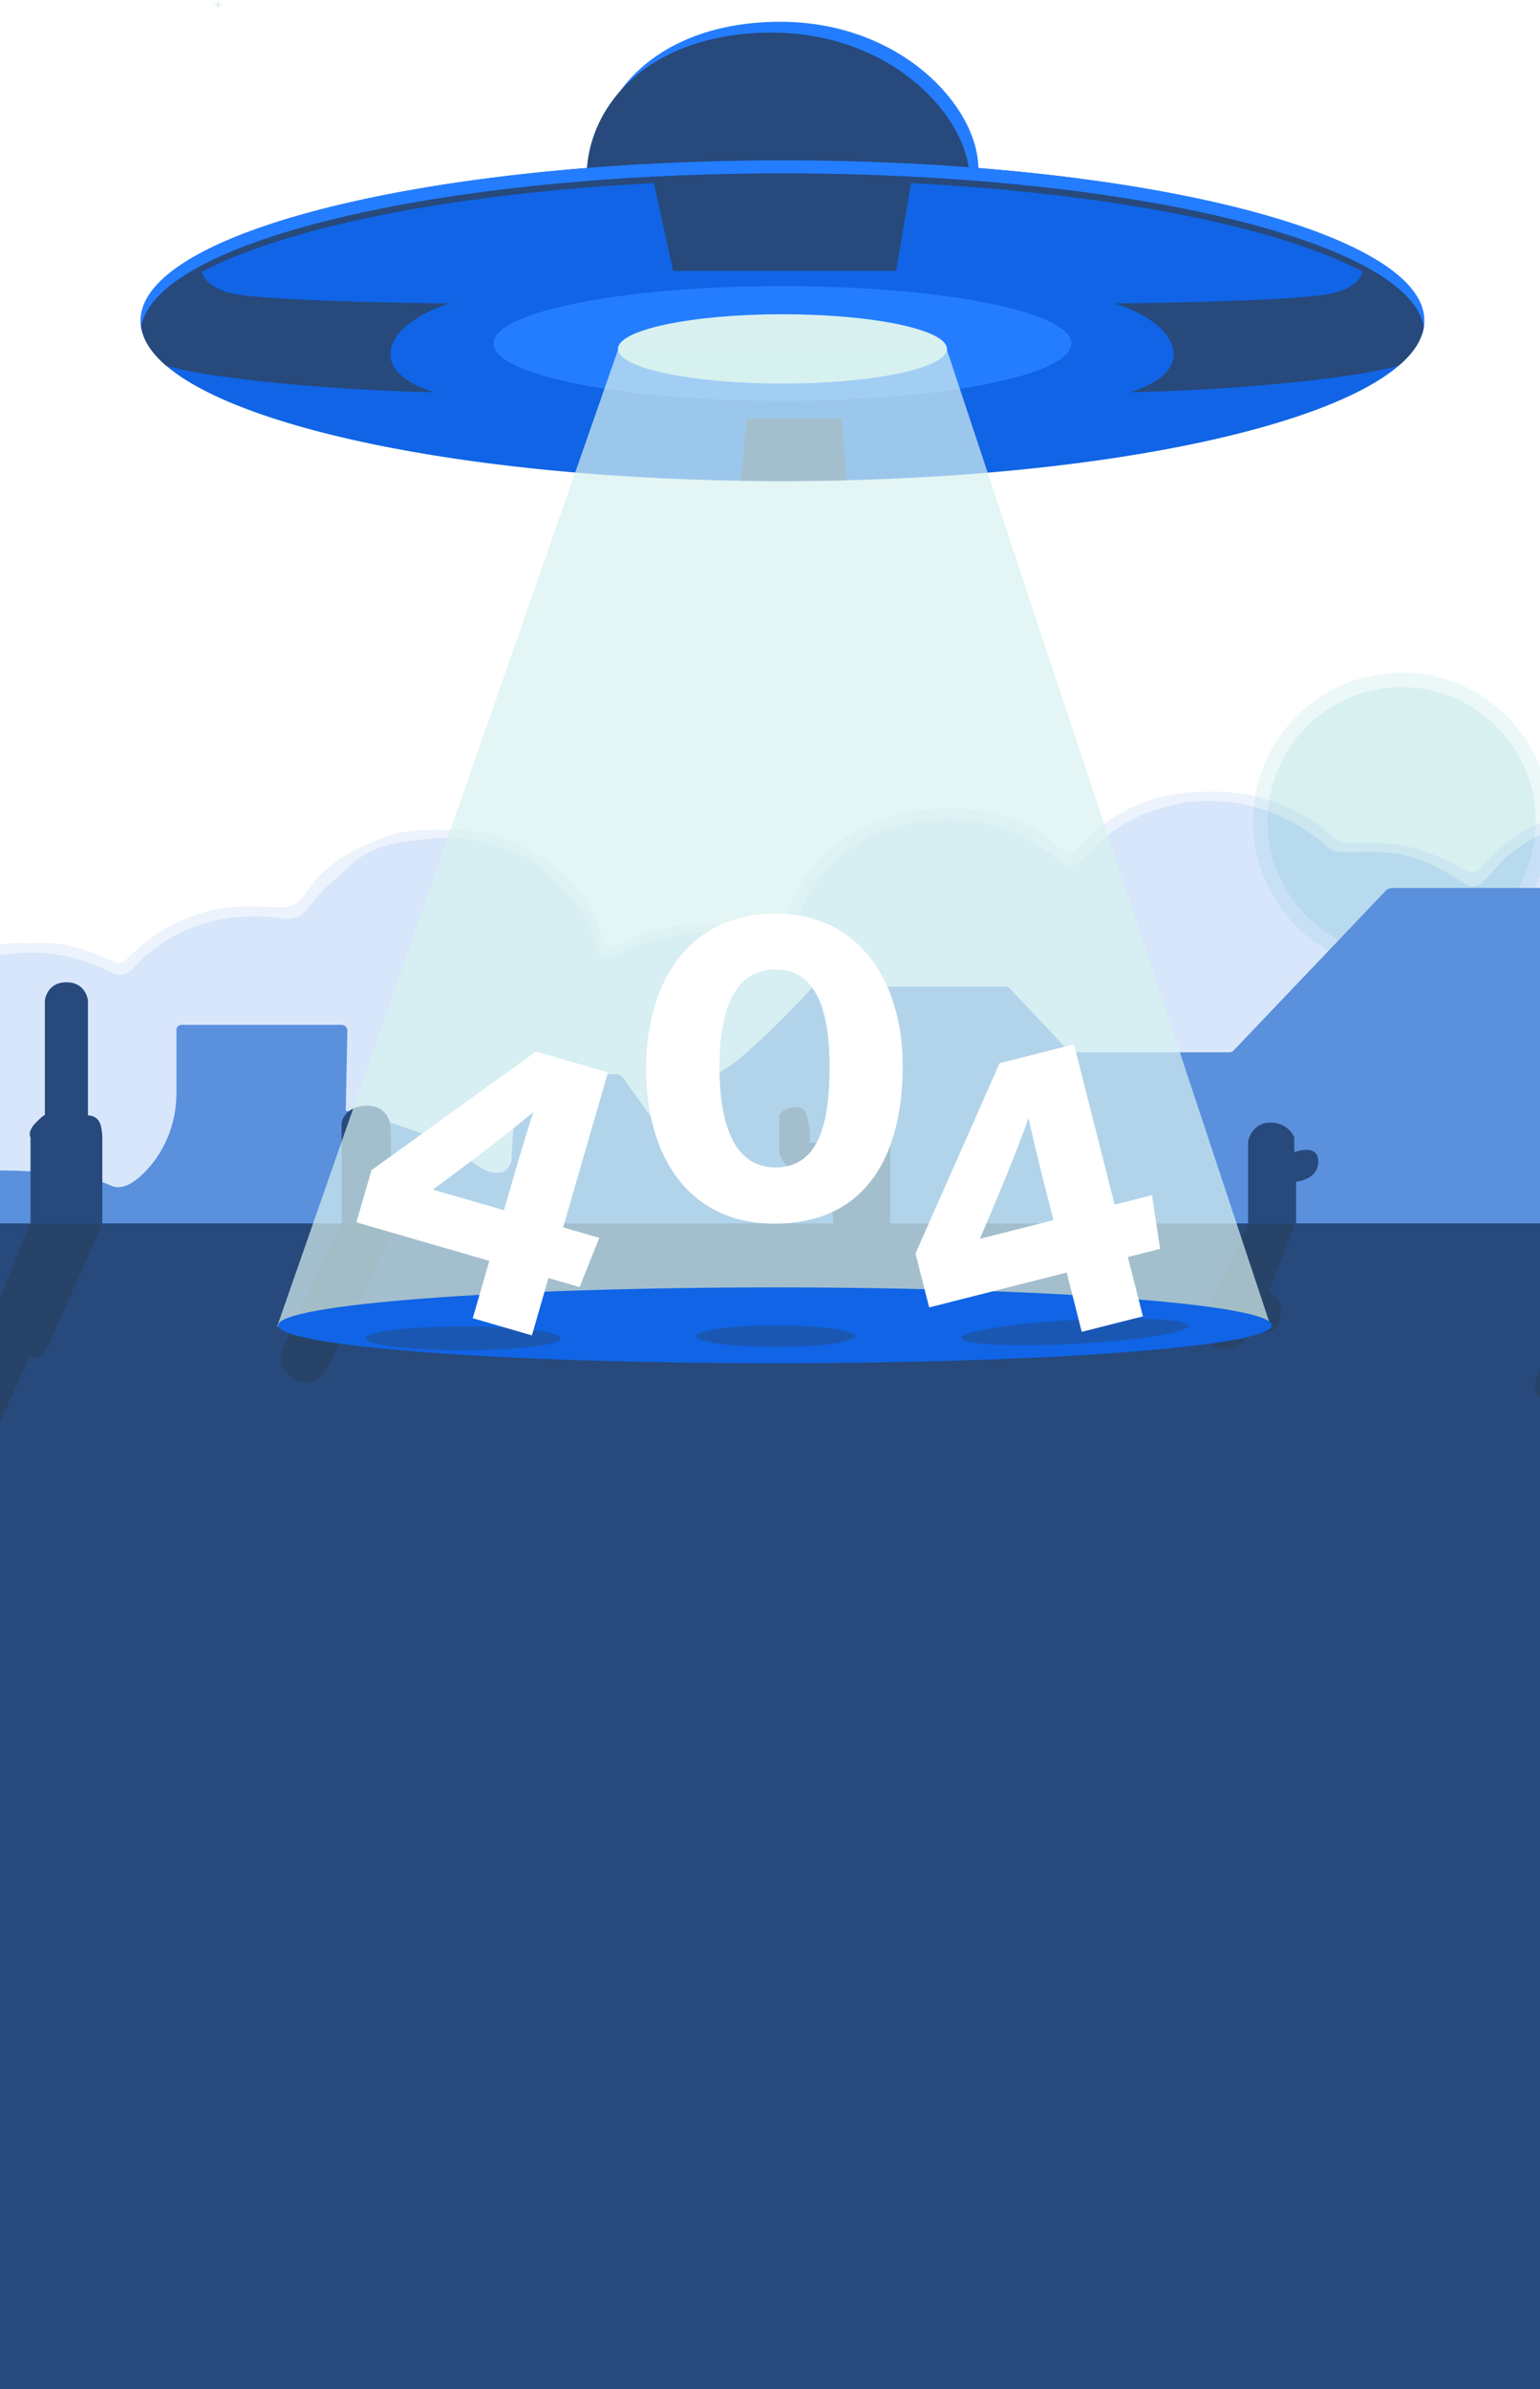 <svg width="320" height="496" fill="none" xmlns="http://www.w3.org/2000/svg"><path opacity=".49" d="M291.254 201.429c17.061 0 30.892-13.831 30.892-30.892s-13.831-30.892-30.892-30.892c-17.062 0-30.893 13.831-30.893 30.892s13.831 30.892 30.893 30.892z" fill="#D8F1F0"/><path d="M291.254 198.415c15.396 0 27.878-12.481 27.878-27.878s-12.482-27.879-27.878-27.879c-15.397 0-27.879 12.482-27.879 27.879 0 15.397 12.482 27.878 27.879 27.878zM46.243.954c-.698.096-.808.206-.904.905-.005.02-.03.02-.035 0-.095-.699-.206-.81-.904-.905-.02-.005-.02-.03 0-.035.698-.095.809-.206.904-.904.005-.02.03-.02.035 0 .096.698.206.809.904.904.02.005.02.035 0 .035z" fill="#D8F1F0"/><g opacity=".32"><path opacity=".52" d="M6.583 195.837c5.745-.465 11.456.995 16.861 3.809 1.309.681 2.213.174 3.155-.775 4.985-5.027 10.908-8.401 17.837-9.997 4.543-1.044 9.157-.681 13.727-.522 2.59.091 4.145-.919 5.4-2.92 3.36-5.337 8.47-8.404 14.109-10.734 1.793-.742 3.623-1.547 5.514-1.861 4.517-.757 9.112-.617 13.662-.382 6.862.355 12.762 3.343 18.156 7.39 4.924 3.692 8.075 8.673 10.083 14.426.908 2.591 1.551 2.92 3.972 1.623 7.277-3.892 15.031-4.395 23.053-3.556 2.655.277 5.167.901 7.663 1.759 1.426.488 2.376.133 2.826-1.475 3.79-13.537 13.019-21.215 26.495-23.916 6.067-1.214 12.376-1.108 18.31.507 4.365 1.192 8.847 2.765 12.191 6.336 2.303 2.458 2.689 2.201 5-.25 3.563-3.779 7.796-6.646 12.663-8.586 4.373-1.744 8.874-2.228 13.549-2.349 5.719-.147 11.131.757 16.336 3.056 3.219 1.423 6.305 3.053 8.828 5.576 1.376 1.376 2.897 2.152 4.996 2.076 4.388-.159 8.794-.261 13.087 1.067 3.609 1.115 7.088 2.507 10.311 4.478 1.494.911 2.583.548 3.597-.7 3.676-4.531 8.26-7.659 13.779-9.702 4.936-1.826 9.925-2.613 15.122-2.363 1.418.068 2.36-.519 3.143-1.631 3.487-4.955 7.807-8.99 13.333-11.577 4.349-2.035 8.9-3.405 13.764-3.431 5.023-.026 10.019-.148 14.925 1.471 9.497 3.136 16.597 8.843 20.579 18.167.897 2.095 1.415 4.285 1.873 6.498.537 2.606.923 2.954 3.657 2.962 5.674.015 11.344 0 17.017.011 2.81.004 3.96 1.176 3.979 4.005.004.632.008 1.26-.004 1.892-.041 2.159-1.354 3.472-3.51 3.525-6.483.166-12.947-.583-19.437-.428-1.714.042-2.633.553-3.192 2.209-1.744 5.182-4.672 9.698-9.002 12.993-5.916 4.501-12.467 7.742-20.149 7.905-1.324.026-2.659.128-3.968-.019-2.33-.261-3.759.915-5.042 2.644-5.942 8.003-13.745 12.845-23.757 14.025-7.666.904-14.989-.016-21.998-3.393-1.516-.73-3.097-1.26-4.444-2.345-.949-.764-1.861-.295-2.663.499-1.914 1.906-3.695 3.96-5.908 5.545-2.852 2.046-5.961 3.571-9.179 4.985-6.453 2.833-13.254 2.205-19.843 1.691-6.653-.518-12.61-3.68-17.58-8.284-1.29-1.195-2.557-1.751-4.335-1.796-6.229-.155-12.425.386-18.616.847-5.92.439-11.843.923-17.743 1.524-8.257.84-16.514 1.12-24.801 1.146-3.786.012-7.334-.73-10.852-1.959-1.966-.688-2.394-.423-2.908 1.562-2.686 10.398-9.294 17.52-18.988 21.597-3.733 1.57-7.791 2.701-12.054 2.603-5.984-.14-11.982.159-17.959-.083-8.65-.352-17.296-.806-25.95-1.143-5.008-.196-10.016-.529-15.031-.749-8.337-.37-16.665-.839-25.002-1.18a395.484 395.484 0 00-9.977-.264c-6.642-.106-13.114-.938-19.185-3.862-1.448-.696-2.693-.409-3.892.813-5.616 5.719-12.451 9.335-20.398 10.095-8.99.859-17.883.219-25.72-5.133-1.237-.843-2.405-1.8-3.548-2.772-.4-.344-.707-.76-1.278-.526-.549.227-.613.745-.617 1.271-.003 1.135 0 2.269-.018 3.4-.05 3.022-1.264 4.297-4.248 4.244-5.099-.094-10.182.352-15.273.488-6.34.167-12.679.458-19.018.726-6.653.28-13.31.492-19.963.761-6.275.253-12.55.495-18.828.748-6.718.277-13.435.519-20.149.787-2.568.102-5.14.227-7.716.291-1.256.031-2.5-.087-3.128-1.293-.624-1.195-.034-2.375.658-3.355 3.211-4.55 7.326-7.784 12.826-9.301 14.373-3.96 28.882-7.455 43.043-12.164 6.903-2.296 13.749-4.773 20.674-6.997 3.862-1.241 7.762-2.519 11.915-2.391 2.526.08 4.905.927 7.334 1.506 1.842.438 3.51-.708 3.086-2.478-.635-2.632.53-4.758 1.2-7.08 1.327-4.611 3.944-8.473 7.269-11.733 7.171-7.024 15.784-10.61 26.314-10.084zm53.414 52.091c8.03.378 16.067.586 24.094 1.089 5.325.333 10.662.503 15.995.768 8.155.401 16.31.79 24.464 1.127 7.289.299 14.589.62 21.892.473 3.034-.061 6.003-.265 8.938-1.112 11.82-3.423 20.035-10.383 22.834-22.834.632-2.814 1.706-3.942 4.857-2.64 4.164 1.713 8.499 2.435 13.045 2.492 7.939.098 15.81-.76 23.704-1.259 3.064-.193 6.127-.492 9.184-.795a398.286 398.286 0 0118.004-1.403c1.815-.098 3.623-.068 5.45-.287 3.226-.39 6.343-.307 8.775 2.625 1.335 1.611 3.325 2.655 5.212 3.68 5.416 2.946 11.154 4.285 17.365 4.259 5.938-.027 11.464-1.203 16.672-3.991 3.703-1.982 6.914-4.542 9.502-7.882 2.076-2.682 3.199-2.95 6.014-1.082 7.598 5.053 16.048 6.634 24.887 5.556 9.687-1.18 17.566-5.836 23.099-14.04 1.192-1.766 2.792-2.394 4.796-2.454 2.636-.084 5.265.166 7.905-.341 11.431-2.194 19.812-8.238 24.374-19.127 1.494-3.567 2.557-4.301 6.403-3.938 5.447.515 10.912.53 16.374.712 2.33.079 3.113-.651 3.086-2.55-.022-1.777-.82-2.443-3.014-2.447-5.545-.011-11.094.015-16.639-.015-3.302-.019-4.516-1.123-4.939-4.38-.632-4.841-2.743-9.093-5.504-12.989-2.958-4.172-7.031-7.163-11.691-9.183-6.842-2.962-14.044-3.571-21.37-2.444-8.355 1.286-15.167 5.25-20.281 12.051-3.155 4.191-3.181 4.168-8.526 4.172-.631 0-1.263-.027-1.891.007-7.228.383-13.529 3.049-19.195 7.508-2.16 1.703-3.707 3.908-5.647 5.772-1.354 1.301-2.493 1.328-3.994.345-3.726-2.436-7.61-4.573-11.968-5.685-4.138-1.056-8.362-.73-12.565-.764-1.331-.012-2.678-.065-3.721-1.003a34.168 34.168 0 00-3.367-2.662c-6.328-4.411-13.234-6.926-21.018-6.949-2.64-.007-5.25.076-7.777.836-2.451.738-4.947 1.29-7.311 2.387-4.66 2.156-8.461 5.352-11.926 9.051-1.327 1.418-3.082 1.418-4.463.163-2.481-2.258-5.394-3.866-8.378-5.318-7.069-3.442-14.604-3.794-22.13-2.493-7.72 1.335-14.199 5.133-19.196 11.366-2.905 3.62-4.482 7.811-5.866 12.104-.515 1.592-1.309 2.216-2.954 2.25-1.577.03-2.943-.632-4.308-1.112-5.727-2.016-11.616-2.262-17.414-1.112-4.04.802-8.2 1.676-11.858 3.93-1.706 1.051-3.786.265-4.028-1.513-.371-2.701-1.581-4.951-2.973-7.202-2.337-3.782-5.768-6.535-8.904-9.558-2.5-2.409-5.802-3.241-8.998-4.395-6.082-2.197-12.376-1.891-18.39-1.032-4.088.582-8.529 1.725-12.005 5.053-2.897 2.772-6.078 5.212-8.442 8.529-1.388 1.948-3.075 2.848-5.806 2.425-3.639-.568-7.44-.541-11.116-.004-7.644 1.119-14.214 4.421-19.487 10.19-1.543 1.686-3.06 1.876-5.121.843-8.684-4.346-17.792-4.932-26.98-2.39-9.342 2.583-16.162 8.43-20.016 17.478-1.331 3.124-1.66 6.403-1.634 9.773.023 3.03-1.396 4.04-4.338 3.317-.734-.177-1.46-.382-2.186-.578-2.425-.655-4.925-1.608-7.372-1.233-4.974.76-9.94 1.516-14.748 3.351-6.248 2.383-12.542 4.709-18.98 6.593-4.323 1.263-8.657 2.507-12.901 4.054-3.03 1.105-6.195 1.876-9.342 2.618-4.997 1.172-9.861 2.806-14.925 3.774-5.33 1.018-10.228 3.155-13.549 7.822-.484.681-.945 1.445-.533 2.273.389.783 1.244.689 2.004.753 2.527.216 5.012-.386 7.527-.382 6.472.008 12.925-.427 19.385-.696 6.71-.28 13.423-.503 20.137-.764 5.647-.219 11.29-.439 16.934-.745 7.341-.397 14.694-.564 22.043-.817 4.274-.147 8.548-.246 12.818-.397 1.827-.064 2.565-.847 2.618-2.735.041-1.384.034-2.772.011-4.157-.019-1.248.08-2.522 1.324-3.101 1.256-.583 2.084.446 2.928 1.199 7.878 7.039 17.281 9.316 27.509 8.306 8.283-.821 15.435-4.338 21.105-10.56 1.358-1.491 2.833-1.657 4.588-.851 1.657.76 3.313 1.543 5.027 2.152 6.09 2.163 12.466 2.027 18.802 2.175z" fill="#94B9F2"/><path opacity=".52" d="M59.998 247.928c-6.335-.148-12.712-.012-18.806-2.183-1.713-.609-3.37-1.392-5.026-2.152-1.752-.806-3.23-.635-4.588.851-5.674 6.222-12.823 9.743-21.106 10.56-10.227 1.01-19.634-1.263-27.509-8.306-.844-.752-1.672-1.781-2.928-1.199-1.248.579-1.346 1.857-1.323 3.102a89.6 89.6 0 01-.012 4.157c-.056 1.887-.79 2.67-2.617 2.734-4.274.152-8.548.25-12.819.397-7.349.25-14.702.417-22.043.817-5.643.307-11.286.526-16.934.746-6.713.261-13.427.48-20.137.764-6.46.272-12.913.707-19.384.696-2.516-.004-4.997.597-7.527.382-.757-.065-1.615.034-2.005-.753-.408-.828.049-1.589.533-2.273 3.321-4.671 8.22-6.805 13.549-7.822 5.064-.968 9.928-2.606 14.925-3.775 3.147-.738 6.313-1.509 9.342-2.617 4.244-1.547 8.579-2.792 12.902-4.055 6.438-1.884 12.731-4.21 18.98-6.593 4.81-1.834 9.773-2.587 14.747-3.351 2.447-.374 4.947.579 7.372 1.233.726.197 1.456.397 2.186.579 2.939.722 4.361-.288 4.338-3.317-.026-3.37.3-6.65 1.634-9.774 3.858-9.043 10.674-14.895 20.017-17.478 9.187-2.542 18.299-1.952 26.98 2.39 2.06 1.029 3.577.844 5.12-.843 5.27-5.768 11.843-9.074 19.487-10.19 3.677-.537 7.474-.563 11.116.004 2.735.428 4.422-.476 5.806-2.424 2.364-3.318 5.545-5.757 8.442-8.53 3.477-3.328 7.917-4.47 12.006-5.053 6.014-.858 12.307-1.161 18.389 1.033 3.2 1.153 6.499 1.986 8.999 4.395 3.135 3.022 6.562 5.772 8.903 9.558 1.392 2.25 2.606 4.501 2.973 7.201.242 1.778 2.323 2.565 4.028 1.513 3.658-2.25 7.815-3.124 11.858-3.929 5.798-1.15 11.688-.908 17.414 1.112 1.365.48 2.735 1.142 4.308 1.112 1.645-.031 2.44-.659 2.954-2.251 1.384-4.293 2.962-8.484 5.867-12.103 4.996-6.234 11.475-10.031 19.195-11.366 7.523-1.302 15.061-.95 22.13 2.492 2.985 1.453 5.897 3.06 8.378 5.318 1.381 1.256 3.136 1.26 4.464-.163 3.46-3.699 7.262-6.895 11.925-9.051 2.364-1.093 4.861-1.649 7.312-2.386 2.526-.761 5.136-.844 7.776-.836 7.784.022 14.691 2.542 21.019 6.948a33.792 33.792 0 013.366 2.663c1.044.942 2.39.991 3.722 1.002 4.202.034 8.427-.291 12.565.764 4.357 1.112 8.241 3.249 11.967 5.685 1.505.983 2.64.957 3.994-.344 1.941-1.865 3.488-4.074 5.647-5.772 5.666-4.463 11.968-7.126 19.196-7.508.628-.034 1.259-.008 1.891-.008 5.344-.003 5.375.019 8.525-4.172 5.118-6.8 11.926-10.764 20.281-12.05 7.327-1.127 14.532-.518 21.37 2.443 4.66 2.02 8.73 5.008 11.692 9.184 2.761 3.896 4.875 8.147 5.503 12.988.424 3.257 1.638 4.361 4.94 4.38 5.545.034 11.093.004 16.638.015 2.194.004 2.992.67 3.015 2.448.023 1.898-.757 2.628-3.087 2.549-5.458-.182-10.927-.197-16.373-.711-3.847-.363-4.91.371-6.404 3.937-4.561 10.89-12.939 16.934-24.373 19.128-2.637.506-5.269.257-7.905.34-2.005.064-3.601.688-4.796 2.455-5.538 8.204-13.413 12.86-23.099 14.04-8.84 1.078-17.286-.503-24.888-5.556-2.81-1.869-3.938-1.604-6.014 1.081-2.583 3.34-5.798 5.901-9.501 7.883-5.209 2.787-10.735 3.964-16.673 3.99-6.211.027-11.952-1.312-17.365-4.259-1.883-1.025-3.877-2.069-5.212-3.68-2.432-2.935-5.548-3.015-8.775-2.625-1.827.219-3.635.193-5.45.287a393.44 393.44 0 00-18.004 1.404c-3.056.302-6.12.601-9.184.794-7.893.499-15.764 1.358-23.704 1.26-4.546-.057-8.881-.776-13.045-2.493-3.151-1.297-4.225-.17-4.856 2.64-2.799 12.455-11.015 19.415-22.834 22.834-2.932.847-5.901 1.052-8.938 1.112-7.308.148-14.604-.174-21.892-.473a3070.5 3070.5 0 01-24.465-1.127c-5.333-.261-10.67-.435-15.995-.768-8.023-.495-16.06-.703-24.09-1.081z" fill="#1064E4"/></g><path d="M68.425 262.078H-89.252s36.3-15.166 62.39-17.82c9.59-.975 39.325-3.033 49.912 1.896 2.186 1.016 4.648-.433 6.871-2.647 4.386-4.368 6.742-10.381 6.742-16.581v-13.103c0-.573.461-1.035 1.032-1.035h33.29c.67 0 1.21.553 1.195 1.224l-.337 16.589c6.308 1.474 19.644 5.027 25.32 9.865 7.562 6.446 9.075.759 9.075.759l1.039-16.699a1.603 1.603 0 011.596-1.501h19.22c.522 0 1.013.25 1.316.675l5.887 8.201c.272.379.711.603 1.176.603h6.504c.594 0 1.074-.482 1.074-1.077v-6.885s0-2.275 3.781-1.517c3.43.686 18.052-14.837 20.748-17.737a1.448 1.448 0 011.062-.463h39.223c.382 0 .752.159 1.013.44l12.006 12.744c.279.295.669.466 1.077.466h32.538c.306 0 .593-.125.805-.345l31.551-33.108a2.161 2.161 0 011.565-.671h135.954l.25 81.375-357.198-3.648z" fill="#5B90DD"/><path d="M259.355 254.172v-17.261s.767-3.836 4.601-3.836c3.833 0 4.983 3.069 4.983 3.069v3.069s4.984-1.918 4.984 1.918c0 3.835-4.601 4.219-4.601 4.219v8.822h-9.967zM6.337 256.553v-20.44s-.746-1.135 1.119-3.028c1.865-1.892 1.865-1.514 1.865-1.514v-23.846s.373-3.785 4.477-3.785c4.103 0 4.476 3.785 4.476 3.785v23.846s1.493 0 2.239 1.136c.746 1.135.746 3.406.746 3.406v21.575l-14.922-1.135zm64.649.131v-23.181c0-.49.113-.972.347-1.401.546-1.006 1.884-2.543 4.928-2.543 4.52 0 4.897 4.144 4.897 4.144l.377 22.981H70.986zm95.466-26.644c1.848.409 1.894 7.192 1.894 7.192h4.545l1.516-4.542v-19.685s1.515-4.543 5.303-4.543c3.788 0 5.303 3.785 5.303 3.785v48.456H173.27l-.379-15.9-6.113.36a.772.772 0 01-.569-.208c-.939-.894-4.303-4.202-4.303-5.83v-7.571s1.137-2.271 4.546-1.514z" fill="#27497C"/><path d="M350 254H-36v242h386V254z" fill="#27497C"/><g opacity=".4" filter="url(#filter0_f_132_1020)"><path d="M6.127 254.172l-7.397 18.452s-1.15.96-.58 3.677c.572 2.717.758 2.306.758 2.306l-11.612 25.803s-1.544 4.228 1.744 5.697c3.288 1.466 5.43-2.494 5.43-2.494l11.61-25.807s1.196.535 2.346-.429c1.15-.961 2.255-3.418 2.255-3.418l10.58-23.787H6.126z" fill="#283B4C"/></g><g opacity=".4" filter="url(#filter1_f_132_1020)"><path d="M70.827 254.172l-12.059 25.75a4.373 4.373 0 00-.408 1.741c-.015 1.368.412 3.674 3.2 4.925 4.14 1.857 6.622-2.709 6.622-2.709l13.996-29.707H70.827z" fill="#283B4C"/></g><g opacity=".4" filter="url(#filter2_f_132_1020)"><path d="M331.519 254.172l-5.384 12.133s-2.618.297-1.623 2.69c.999 2.396 2.618-.298 2.618-.298l-8.025 17.891s-1.275 2.844 1.831 4.227c3.11 1.383 4.223-2.023 4.223-2.023l7.68-18.041s-.219 2.34 2.418 1.078c2.645-1.266 6.478-17.657 6.478-17.657h-10.216z" fill="#283B4C"/></g><g opacity=".4" filter="url(#filter3_f_132_1020)"><path d="M259.254 254.172l-8.846 19.314s-1.283 4.635 2.16 6.195c3.447 1.556 6.058-1.436 6.058-1.436l1.577-3.459s3.493 4.187 5.464-.135c1.971-4.322-1.964-6.628-1.964-6.628l5.388-13.851h-9.837z" fill="#283B4C"/></g><path d="M203.3 35.107c0 14.51-7.107 20.672-17.358 23.281 8.528-4.385 14.209-11.006 14.209-19.233 0-13.044-16.193-30.586-41.156-30.586-14.147 0-24.609 4.732-31.018 11.636 5.802-9.036 17.398-15.684 34.166-15.684 24.964 0 41.157 17.542 41.157 30.586z" fill="#247DFF"/><path d="M201.501 37.356c0 15.4-19.917 25.188-41.157 25.188-21.239 0-38.457-10.237-38.457-25.638 0-15.401 13.494-30.136 38.457-30.136 24.964 0 41.157 17.542 41.157 30.586z" fill="#27497C"/><path d="M295.957 66.593c0 3.23-1.84 6.35-5.276 9.297-14.925 12.824-59.927 22.458-114.685 23.817h-.072a520.358 520.358 0 01-22.022.099 519.766 519.766 0 01-4.629-.09C94.555 98.357 49.557 88.75 34.566 75.948c-3.095-2.644-4.912-5.424-5.268-8.294a7.619 7.619 0 01-.071-1.061c0-18.384 59.71-33.285 133.365-33.285 68.517 0 124.971 12.895 132.51 29.493.562 1.246.855 2.51.855 3.792z" fill="#1064E5"/><path d="M295.957 66.593c0 .454-.036.904-.113 1.349-2.834-17.758-61.411-31.936-133.252-31.936-71.842 0-130.42 14.178-133.253 31.936a7.953 7.953 0 01-.112-1.35c0-18.383 59.71-33.284 133.365-33.284 73.654 0 133.365 14.901 133.365 33.285z" fill="#247DFF"/><path d="M295.845 67.942c-.036.225-.081.45-.139.675-4.188-17.443-62.185-31.26-133.114-31.26-70.928 0-128.925 13.817-133.113 31.26a7.185 7.185 0 01-.14-.675c2.835-17.757 61.412-31.935 133.253-31.935 71.842 0 130.419 14.178 133.253 31.935z" fill="#27497C"/><path d="M162.591 83.236c33.164 0 60.048-5.337 60.048-11.92s-26.884-11.92-60.048-11.92-60.048 5.337-60.048 11.92 26.884 11.92 60.048 11.92z" fill="#247DFF"/><path d="M162.591 79.637c18.88 0 34.185-3.222 34.185-7.197s-15.305-7.197-34.185-7.197c-18.88 0-34.185 3.222-34.185 7.197s15.305 7.197 34.185 7.197z" fill="#D8F1F0"/><path d="M135.828 37.806l4.048 18.442h46.329l3.149-18.442-25.863-.9-27.663.9zm40.096 61.901a520.24 520.24 0 01-22.022.1l1.309-12.973h19.706l1.007 12.873zm119.672-32.633c-1.147-2.05-2.487-3.958-3.895-5.95-2.645-1.773-5.407-3.374-8.137-4.836a2.412 2.412 0 01-.382-.252c-.207 1.484-1.381 3.455-5.668 4.714-6.585 1.939-45.879 2.249-45.879 2.249s10.795 3.149 12.144 9.446c1.35 6.297-8.996 8.996-8.996 8.996s24.307-.338 46.33-3.599c3.8-.562 6.985-1.26 9.567-1.947 2.874-2.46 4.624-5.047 5.123-7.714a6.584 6.584 0 00-.207-1.107zM90.246 81.436s-24.307-.338-46.329-3.599c-3.697-.548-6.81-1.219-9.351-1.889-3.095-2.644-4.912-5.424-5.267-8.294.036-.193.076-.387.13-.58 1.143-2.051 2.488-3.958 3.896-5.956 2.649-1.767 5.406-3.373 8.136-4.835.144-.076.27-.162.383-.252.207 1.485 1.385 3.455 5.672 4.714 6.585 1.939 45.879 2.25 45.879 2.25S82.6 66.142 81.251 72.44c-1.35 6.297 8.995 8.996 8.995 8.996z" fill="#27497C"/><path opacity=".7" d="M128.434 72.585L57.586 275.387h206.457L196.749 72.585h-68.315z" fill="#D8F1F0"/><path d="M161.039 283.034c57.012 0 103.229-3.524 103.229-7.872 0-4.347-46.217-7.871-103.229-7.871-57.011 0-103.228 3.524-103.228 7.871 0 4.348 46.217 7.872 103.228 7.872z" fill="#1064E5"/><path opacity=".47" d="M96.268 280.334c11.179 0 20.241-1.107 20.241-2.473 0-1.367-9.062-2.474-20.24-2.474-11.18 0-20.242 1.107-20.242 2.474 0 1.366 9.063 2.473 20.241 2.473z" fill="#27497C"/><path d="M98.234 273.687l3.445-11.906-27.626-8.002 3.135-10.827 34.193-24.631 14.947 4.327-9.315 32.179 7.512 2.177-4.085 10.21-6.468-1.871-3.445 11.906-12.293-3.562zm8.982-31.018c.949-3.279 2.681-9.005 3.612-11.812-3.283 2.829-10.224 8.29-20.888 16.13l14.784 4.282 2.492-8.6z" fill="#fff"/><path opacity=".47" d="M223.486 278.999c13.024-.701 23.522-2.376 23.448-3.74-.073-1.365-10.69-1.902-23.714-1.2-13.024.701-23.522 2.376-23.448 3.741.073 1.364 10.691 1.901 23.714 1.199zm-62.312.661c9.116 0 16.507-1.007 16.507-2.249 0-1.242-7.391-2.249-16.507-2.249-9.117 0-16.508 1.007-16.508 2.249 0 1.242 7.391 2.249 16.508 2.249z" fill="#27497C"/><path d="M187.577 221.286c0 18.522-7.543 32.759-26.633 32.759-18.032 0-26.7-14.201-26.7-32.206 0-17.529 8.596-32.151 26.889-32.151 17.668 0 26.444 14.443 26.444 31.598zm-38.071.391c0 9.905 2.222 20.709 11.596 20.709 9.495 0 11.276-10.089 11.276-21.019 0-9.379-1.813-20.097-11.173-20.097-9.144.004-11.699 9.401-11.699 20.407zm75.27 54.839l-3.121-12.316-28.58 7.247-2.839-11.2 17.475-39.506 15.46-3.918 8.438 33.285 7.772-1.97 1.678 11.146-6.693 1.696 3.122 12.315-12.712 3.221zm-8.132-32.084c-.859-3.392-2.294-9.351-2.928-12.32-1.435 4.201-4.746 12.626-10.112 25.094l15.293-3.877-2.253-8.897z" fill="#fff"/><defs><filter id="filter0_f_132_1020" x="-17.066" y="250.172" width="42.328" height="64.261" filterUnits="userSpaceOnUse" color-interpolation-filters="sRGB"><feFlood flood-opacity="0" result="BackgroundImageFix"/><feBlend in="SourceGraphic" in2="BackgroundImageFix" result="shape"/><feGaussianBlur stdDeviation="2" result="effect1_foregroundBlur_132_1020"/></filter><filter id="filter1_f_132_1020" x="54.359" y="250.172" width="31.818" height="40.86" filterUnits="userSpaceOnUse" color-interpolation-filters="sRGB"><feFlood flood-opacity="0" result="BackgroundImageFix"/><feBlend in="SourceGraphic" in2="BackgroundImageFix" result="shape"/><feGaussianBlur stdDeviation="2" result="effect1_foregroundBlur_132_1020"/></filter><filter id="filter2_f_132_1020" x="314.846" y="250.172" width="30.889" height="44.974" filterUnits="userSpaceOnUse" color-interpolation-filters="sRGB"><feFlood flood-opacity="0" result="BackgroundImageFix"/><feBlend in="SourceGraphic" in2="BackgroundImageFix" result="shape"/><feGaussianBlur stdDeviation="2" result="effect1_foregroundBlur_132_1020"/></filter><filter id="filter3_f_132_1020" x="246.174" y="250.172" width="26.918" height="33.958" filterUnits="userSpaceOnUse" color-interpolation-filters="sRGB"><feFlood flood-opacity="0" result="BackgroundImageFix"/><feBlend in="SourceGraphic" in2="BackgroundImageFix" result="shape"/><feGaussianBlur stdDeviation="2" result="effect1_foregroundBlur_132_1020"/></filter></defs></svg>